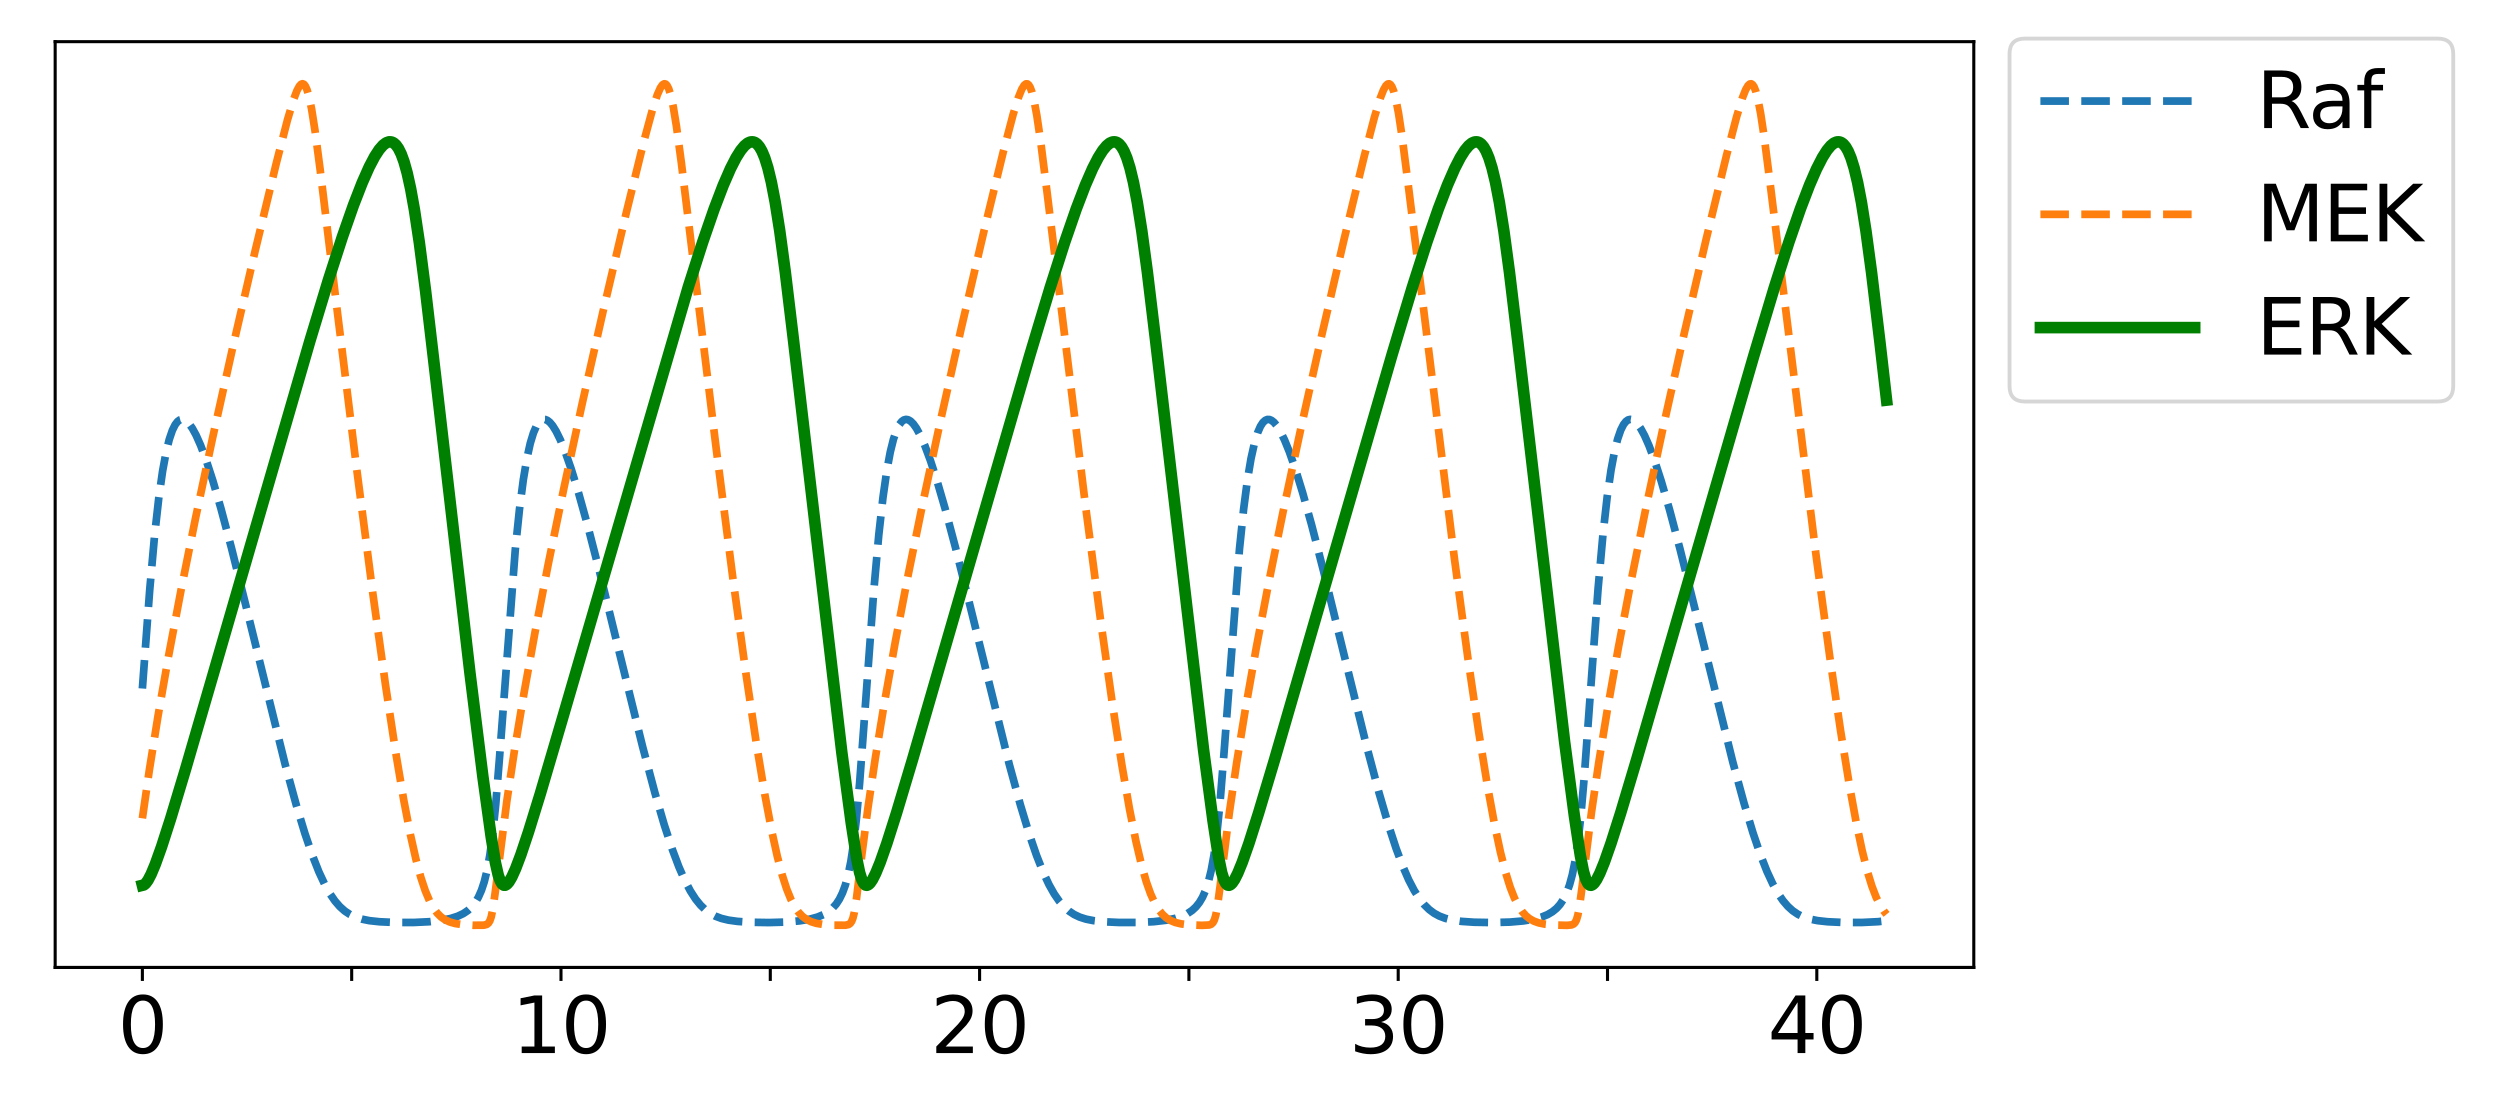 <?xml version="1.0" encoding="utf-8" standalone="no"?>
<!DOCTYPE svg PUBLIC "-//W3C//DTD SVG 1.1//EN"
  "http://www.w3.org/Graphics/SVG/1.1/DTD/svg11.dtd">
<svg height="288pt" version="1.1" viewBox="0 0 648 288" width="648pt" xmlns="http://www.w3.org/2000/svg" xmlns:xlink="http://www.w3.org/1999/xlink">
 <defs>
  <style type="text/css">*{stroke-linecap:butt;stroke-linejoin:round;}</style>
 </defs>
 <g id="figure_1">
  <g id="patch_1">
   <path d="M 0 288 
L 648 288 
L 648 0 
L 0 0 
z
" style="fill:#ffffff;"/>
  </g>
  <g id="axes_1">
   <g id="patch_2">
    <path d="M 14.3 250.76 
L 511.606 250.76 
L 511.606 10.8 
L 14.3 10.8 
z
" style="fill:#ffffff;"/>
   </g>
   <g id="matplotlib.axis_1">
    <g id="xtick_1">
     <g id="line2d_1">
      <defs>
       <path d="M 0 0 
L 0 3.5 
" id="m0ad80e1c14" style="stroke:#000000;stroke-width:0.8;"/>
      </defs>
      <g>
       <use style="stroke:#000000;stroke-width:0.8;" x="36.905" xlink:href="#m0ad80e1c14" y="250.76"/>
      </g>
     </g>
     <g id="text_1">
      <!-- 0 -->
      <g transform="translate(30.542 272.957)scale(0.2 -0.2)">
       <defs>
        <path d="M 2034 4250 
Q 1547 4250 1301 3770 
Q 1056 3291 1056 2328 
Q 1056 1369 1301 889 
Q 1547 409 2034 409 
Q 2525 409 2770 889 
Q 3016 1369 3016 2328 
Q 3016 3291 2770 3770 
Q 2525 4250 2034 4250 
z
M 2034 4750 
Q 2819 4750 3233 4129 
Q 3647 3509 3647 2328 
Q 3647 1150 3233 529 
Q 2819 -91 2034 -91 
Q 1250 -91 836 529 
Q 422 1150 422 2328 
Q 422 3509 836 4129 
Q 1250 4750 2034 4750 
z
" id="DejaVuSans-30" transform="scale(0.016)"/>
       </defs>
       <use xlink:href="#DejaVuSans-30"/>
      </g>
     </g>
    </g>
    <g id="xtick_2">
     <g id="line2d_2">
      <g>
       <use style="stroke:#000000;stroke-width:0.8;" x="91.156" xlink:href="#m0ad80e1c14" y="250.76"/>
      </g>
     </g>
    </g>
    <g id="xtick_3">
     <g id="line2d_3">
      <g>
       <use style="stroke:#000000;stroke-width:0.8;" x="145.408" xlink:href="#m0ad80e1c14" y="250.76"/>
      </g>
     </g>
     <g id="text_2">
      <!-- 10 -->
      <g transform="translate(132.683 272.957)scale(0.2 -0.2)">
       <defs>
        <path d="M 794 531 
L 1825 531 
L 1825 4091 
L 703 3866 
L 703 4441 
L 1819 4666 
L 2450 4666 
L 2450 531 
L 3481 531 
L 3481 0 
L 794 0 
L 794 531 
z
" id="DejaVuSans-31" transform="scale(0.016)"/>
       </defs>
       <use xlink:href="#DejaVuSans-31"/>
       <use x="63.623" xlink:href="#DejaVuSans-30"/>
      </g>
     </g>
    </g>
    <g id="xtick_4">
     <g id="line2d_4">
      <g>
       <use style="stroke:#000000;stroke-width:0.8;" x="199.66" xlink:href="#m0ad80e1c14" y="250.76"/>
      </g>
     </g>
    </g>
    <g id="xtick_5">
     <g id="line2d_5">
      <g>
       <use style="stroke:#000000;stroke-width:0.8;" x="253.911" xlink:href="#m0ad80e1c14" y="250.76"/>
      </g>
     </g>
     <g id="text_3">
      <!-- 20 -->
      <g transform="translate(241.186 272.957)scale(0.2 -0.2)">
       <defs>
        <path d="M 1228 531 
L 3431 531 
L 3431 0 
L 469 0 
L 469 531 
Q 828 903 1448 1529 
Q 2069 2156 2228 2338 
Q 2531 2678 2651 2914 
Q 2772 3150 2772 3378 
Q 2772 3750 2511 3984 
Q 2250 4219 1831 4219 
Q 1534 4219 1204 4116 
Q 875 4013 500 3803 
L 500 4441 
Q 881 4594 1212 4672 
Q 1544 4750 1819 4750 
Q 2544 4750 2975 4387 
Q 3406 4025 3406 3419 
Q 3406 3131 3298 2873 
Q 3191 2616 2906 2266 
Q 2828 2175 2409 1742 
Q 1991 1309 1228 531 
z
" id="DejaVuSans-32" transform="scale(0.016)"/>
       </defs>
       <use xlink:href="#DejaVuSans-32"/>
       <use x="63.623" xlink:href="#DejaVuSans-30"/>
      </g>
     </g>
    </g>
    <g id="xtick_6">
     <g id="line2d_6">
      <g>
       <use style="stroke:#000000;stroke-width:0.8;" x="308.163" xlink:href="#m0ad80e1c14" y="250.76"/>
      </g>
     </g>
    </g>
    <g id="xtick_7">
     <g id="line2d_7">
      <g>
       <use style="stroke:#000000;stroke-width:0.8;" x="362.414" xlink:href="#m0ad80e1c14" y="250.76"/>
      </g>
     </g>
     <g id="text_4">
      <!-- 30 -->
      <g transform="translate(349.689 272.957)scale(0.2 -0.2)">
       <defs>
        <path d="M 2597 2516 
Q 3050 2419 3304 2112 
Q 3559 1806 3559 1356 
Q 3559 666 3084 287 
Q 2609 -91 1734 -91 
Q 1441 -91 1130 -33 
Q 819 25 488 141 
L 488 750 
Q 750 597 1062 519 
Q 1375 441 1716 441 
Q 2309 441 2620 675 
Q 2931 909 2931 1356 
Q 2931 1769 2642 2001 
Q 2353 2234 1838 2234 
L 1294 2234 
L 1294 2753 
L 1863 2753 
Q 2328 2753 2575 2939 
Q 2822 3125 2822 3475 
Q 2822 3834 2567 4026 
Q 2313 4219 1838 4219 
Q 1578 4219 1281 4162 
Q 984 4106 628 3988 
L 628 4550 
Q 988 4650 1302 4700 
Q 1616 4750 1894 4750 
Q 2613 4750 3031 4423 
Q 3450 4097 3450 3541 
Q 3450 3153 3228 2886 
Q 3006 2619 2597 2516 
z
" id="DejaVuSans-33" transform="scale(0.016)"/>
       </defs>
       <use xlink:href="#DejaVuSans-33"/>
       <use x="63.623" xlink:href="#DejaVuSans-30"/>
      </g>
     </g>
    </g>
    <g id="xtick_8">
     <g id="line2d_8">
      <g>
       <use style="stroke:#000000;stroke-width:0.8;" x="416.666" xlink:href="#m0ad80e1c14" y="250.76"/>
      </g>
     </g>
    </g>
    <g id="xtick_9">
     <g id="line2d_9">
      <g>
       <use style="stroke:#000000;stroke-width:0.8;" x="470.917" xlink:href="#m0ad80e1c14" y="250.76"/>
      </g>
     </g>
     <g id="text_5">
      <!-- 40 -->
      <g transform="translate(458.192 272.957)scale(0.2 -0.2)">
       <defs>
        <path d="M 2419 4116 
L 825 1625 
L 2419 1625 
L 2419 4116 
z
M 2253 4666 
L 3047 4666 
L 3047 1625 
L 3713 1625 
L 3713 1100 
L 3047 1100 
L 3047 0 
L 2419 0 
L 2419 1100 
L 313 1100 
L 313 1709 
L 2253 4666 
z
" id="DejaVuSans-34" transform="scale(0.016)"/>
       </defs>
       <use xlink:href="#DejaVuSans-34"/>
       <use x="63.623" xlink:href="#DejaVuSans-30"/>
      </g>
     </g>
    </g>
   </g>
   <g id="line2d_10">
    <path clip-path="url(#p63d599e5ae)" d="M 36.905 178.466 
L 38.804 152.917 
L 40.069 138.785 
L 41.155 129.055 
L 42.149 122.07 
L 43.053 117.206 
L 43.867 113.913 
L 44.681 111.525 
L 45.404 110.071 
L 46.037 109.254 
L 46.58 108.855 
L 47.122 108.708 
L 47.665 108.788 
L 48.298 109.141 
L 49.021 109.85 
L 49.835 110.988 
L 50.829 112.803 
L 52.005 115.451 
L 53.452 119.322 
L 55.17 124.604 
L 57.249 131.744 
L 59.962 141.911 
L 63.759 157.101 
L 73.886 198.045 
L 76.78 208.604 
L 79.04 216.067 
L 80.939 221.629 
L 82.657 225.99 
L 84.194 229.287 
L 85.55 231.698 
L 86.816 233.533 
L 88.082 234.994 
L 89.348 236.124 
L 90.704 237.027 
L 92.151 237.714 
L 93.779 238.236 
L 95.768 238.635 
L 98.39 238.921 
L 102.188 239.096 
L 107.251 239.104 
L 111.32 238.905 
L 114.485 238.539 
L 116.835 238.06 
L 118.644 237.482 
L 120.091 236.798 
L 121.266 236.009 
L 122.261 235.092 
L 123.165 233.965 
L 123.979 232.603 
L 124.792 230.768 
L 125.516 228.574 
L 126.239 225.635 
L 126.962 221.676 
L 127.686 216.364 
L 128.5 208.431 
L 129.494 196.121 
L 133.563 142.449 
L 134.648 131.987 
L 135.643 124.354 
L 136.547 118.954 
L 137.451 114.877 
L 138.265 112.208 
L 138.988 110.534 
L 139.621 109.546 
L 140.254 108.954 
L 140.797 108.729 
L 141.339 108.739 
L 141.882 108.962 
L 142.515 109.464 
L 143.238 110.324 
L 144.142 111.772 
L 145.227 113.979 
L 146.493 117.089 
L 148.03 121.488 
L 149.929 127.647 
L 152.28 136.08 
L 155.354 147.992 
L 160.327 168.285 
L 166.566 193.545 
L 169.731 205.435 
L 172.172 213.793 
L 174.252 220.135 
L 175.97 224.705 
L 177.507 228.206 
L 178.953 230.959 
L 180.31 233.059 
L 181.576 234.621 
L 182.842 235.838 
L 184.107 236.762 
L 185.464 237.488 
L 187.001 238.061 
L 188.809 238.498 
L 191.16 238.827 
L 194.506 239.048 
L 199.298 239.127 
L 203.819 238.998 
L 207.255 238.691 
L 209.877 238.251 
L 211.866 237.71 
L 213.403 237.081 
L 214.669 236.338 
L 215.754 235.451 
L 216.749 234.33 
L 217.563 233.089 
L 218.376 231.427 
L 219.1 229.449 
L 219.823 226.81 
L 220.546 223.26 
L 221.27 218.481 
L 221.993 212.15 
L 222.807 203.046 
L 224.073 185.978 
L 226.514 152.74 
L 227.78 138.641 
L 228.865 128.941 
L 229.86 121.982 
L 230.764 117.139 
L 231.578 113.863 
L 232.391 111.49 
L 233.115 110.048 
L 233.748 109.24 
L 234.29 108.848 
L 234.833 108.707 
L 235.375 108.793 
L 236.008 109.152 
L 236.731 109.867 
L 237.545 111.011 
L 238.54 112.832 
L 239.715 115.487 
L 241.162 119.363 
L 242.88 124.651 
L 244.96 131.796 
L 247.672 141.967 
L 251.47 157.16 
L 261.597 198.1 
L 264.49 208.655 
L 266.751 216.112 
L 268.649 221.669 
L 270.367 226.024 
L 271.905 229.315 
L 273.261 231.721 
L 274.527 233.552 
L 275.793 235.009 
L 277.058 236.135 
L 278.415 237.035 
L 279.861 237.719 
L 281.489 238.24 
L 283.478 238.637 
L 286.1 238.922 
L 289.898 239.097 
L 294.961 239.103 
L 299.03 238.904 
L 302.195 238.536 
L 304.546 238.056 
L 306.354 237.476 
L 307.801 236.789 
L 308.976 235.997 
L 309.971 235.077 
L 310.875 233.944 
L 311.689 232.575 
L 312.503 230.73 
L 313.226 228.523 
L 313.949 225.567 
L 314.673 221.584 
L 315.396 216.241 
L 316.21 208.271 
L 317.205 195.927 
L 321.273 142.295 
L 322.358 131.863 
L 323.353 124.257 
L 324.257 118.879 
L 325.161 114.821 
L 325.975 112.168 
L 326.699 110.507 
L 327.332 109.529 
L 327.964 108.945 
L 328.507 108.726 
L 329.049 108.742 
L 329.592 108.97 
L 330.225 109.478 
L 330.948 110.344 
L 331.852 111.799 
L 332.938 114.012 
L 334.203 117.127 
L 335.741 121.532 
L 337.639 127.696 
L 339.99 136.134 
L 343.064 148.049 
L 348.128 168.717 
L 354.276 193.601 
L 357.441 205.487 
L 359.882 213.839 
L 361.872 219.918 
L 363.59 224.517 
L 365.127 228.047 
L 366.573 230.828 
L 367.93 232.953 
L 369.196 234.537 
L 370.462 235.774 
L 371.727 236.714 
L 373.084 237.453 
L 374.621 238.038 
L 376.429 238.483 
L 378.78 238.819 
L 382.035 239.041 
L 386.737 239.128 
L 391.348 239.007 
L 394.875 238.701 
L 397.587 238.248 
L 399.577 237.705 
L 401.114 237.074 
L 402.38 236.328 
L 403.465 235.437 
L 404.369 234.429 
L 405.273 233.063 
L 406.087 231.392 
L 406.81 229.403 
L 407.533 226.749 
L 408.257 223.177 
L 408.98 218.37 
L 409.703 212.007 
L 410.608 201.738 
L 411.964 183.204 
L 414.224 152.563 
L 415.49 138.497 
L 416.575 128.827 
L 417.57 121.893 
L 418.474 117.073 
L 419.288 113.813 
L 420.102 111.456 
L 420.825 110.025 
L 421.458 109.226 
L 422.001 108.841 
L 422.543 108.707 
L 423.086 108.798 
L 423.718 109.163 
L 424.442 109.884 
L 425.256 111.035 
L 426.25 112.861 
L 427.426 115.522 
L 428.872 119.405 
L 430.59 124.698 
L 432.76 132.174 
L 435.473 142.374 
L 439.361 157.958 
L 449.126 197.466 
L 452.02 208.075 
L 454.371 215.875 
L 456.269 221.461 
L 457.987 225.846 
L 459.524 229.166 
L 460.881 231.599 
L 462.147 233.453 
L 463.413 234.932 
L 464.678 236.076 
L 466.035 236.992 
L 467.481 237.689 
L 469.109 238.22 
L 471.098 238.625 
L 473.72 238.916 
L 477.518 239.095 
L 482.581 239.105 
L 486.741 238.902 
L 489.001 238.665 
L 489.001 238.665 
" style="fill:none;stroke:#1f77b4;stroke-dasharray:7.4,3.2;stroke-dashoffset:0;stroke-width:2;"/>
   </g>
   <g id="line2d_11">
    <path clip-path="url(#p63d599e5ae)" d="M 36.905 212.113 
L 38.713 199.572 
L 40.974 185.499 
L 43.686 170.059 
L 46.941 152.864 
L 50.739 134.027 
L 55.17 113.195 
L 60.323 90.058 
L 66.11 65.11 
L 71.626 42.259 
L 74.519 31.054 
L 76.056 25.897 
L 76.961 23.507 
L 77.593 22.33 
L 78.046 21.839 
L 78.407 21.707 
L 78.769 21.843 
L 79.131 22.278 
L 79.583 23.273 
L 80.125 25.147 
L 80.758 28.219 
L 81.662 33.94 
L 83.019 44.26 
L 86.816 75.713 
L 92.422 121.292 
L 96.672 154.089 
L 99.927 177.573 
L 102.549 194.925 
L 104.629 207.271 
L 106.347 216.212 
L 107.794 222.655 
L 109.059 227.36 
L 110.235 230.904 
L 111.32 233.479 
L 112.314 235.297 
L 113.309 236.666 
L 114.304 237.664 
L 115.389 238.427 
L 116.564 238.974 
L 118.011 239.384 
L 119.91 239.664 
L 122.713 239.827 
L 125.425 239.805 
L 126.149 239.616 
L 126.601 239.268 
L 126.962 238.692 
L 127.324 237.657 
L 127.776 235.475 
L 128.409 230.926 
L 131.393 207.502 
L 133.382 194.296 
L 135.824 179.648 
L 138.717 163.673 
L 142.153 145.974 
L 146.222 126.219 
L 150.924 104.521 
L 156.349 80.558 
L 162.316 55.212 
L 166.928 36.493 
L 169.098 28.482 
L 170.364 24.598 
L 171.177 22.76 
L 171.72 21.988 
L 172.172 21.715 
L 172.534 21.787 
L 172.895 22.15 
L 173.348 23.051 
L 173.89 24.812 
L 174.523 27.766 
L 175.337 32.744 
L 176.603 42.154 
L 179.496 65.997 
L 185.645 116.314 
L 189.985 150.071 
L 193.33 174.473 
L 196.043 192.683 
L 198.213 205.788 
L 200.021 215.369 
L 201.468 221.94 
L 202.734 226.769 
L 203.909 230.431 
L 204.994 233.11 
L 205.989 235.014 
L 206.983 236.456 
L 207.978 237.513 
L 209.063 238.324 
L 210.239 238.908 
L 211.595 239.326 
L 213.403 239.627 
L 216.025 239.809 
L 219.1 239.822 
L 219.913 239.653 
L 220.366 239.356 
L 220.727 238.858 
L 221.089 237.946 
L 221.451 236.437 
L 221.993 232.981 
L 223.259 222.583 
L 224.977 209.378 
L 226.876 196.548 
L 229.227 182.222 
L 232.03 166.541 
L 235.375 149.116 
L 239.263 130.052 
L 243.875 108.584 
L 249.119 85.242 
L 254.996 60.096 
L 260.06 39.309 
L 262.591 29.708 
L 263.948 25.326 
L 264.852 23.092 
L 265.485 22.078 
L 265.937 21.737 
L 266.299 21.745 
L 266.66 22.039 
L 267.022 22.645 
L 267.474 23.862 
L 268.016 25.998 
L 268.74 29.88 
L 269.734 36.652 
L 271.452 50.271 
L 281.399 131.371 
L 285.287 160.891 
L 288.361 182.622 
L 290.802 198.372 
L 292.791 209.824 
L 294.419 217.99 
L 295.866 224.147 
L 297.131 228.581 
L 298.217 231.645 
L 299.302 234.052 
L 300.296 235.733 
L 301.291 236.987 
L 302.285 237.894 
L 303.37 238.583 
L 304.636 239.104 
L 306.173 239.474 
L 308.253 239.72 
L 311.508 239.85 
L 313.407 239.759 
L 313.949 239.559 
L 314.402 239.137 
L 314.763 238.448 
L 315.125 237.244 
L 315.577 234.823 
L 316.3 229.326 
L 318.651 210.631 
L 320.55 197.665 
L 322.811 183.768 
L 325.614 167.969 
L 328.869 150.911 
L 332.757 131.748 
L 337.278 110.612 
L 342.522 87.186 
L 348.399 61.966 
L 353.644 40.36 
L 356.266 30.324 
L 357.712 25.566 
L 358.617 23.264 
L 359.25 22.178 
L 359.702 21.772 
L 360.063 21.719 
L 360.425 21.945 
L 360.787 22.477 
L 361.239 23.599 
L 361.781 25.625 
L 362.505 29.38 
L 363.409 35.381 
L 364.946 47.365 
L 376.972 144.695 
L 380.498 170.745 
L 383.301 189.866 
L 385.562 203.797 
L 387.37 213.639 
L 388.907 220.852 
L 390.263 226.186 
L 391.439 229.961 
L 392.524 232.742 
L 393.518 234.73 
L 394.513 236.244 
L 395.508 237.359 
L 396.502 238.159 
L 397.587 238.761 
L 398.853 239.214 
L 400.481 239.547 
L 402.741 239.762 
L 406.177 239.85 
L 407.353 239.737 
L 407.895 239.495 
L 408.257 239.127 
L 408.618 238.43 
L 408.98 237.213 
L 409.432 234.776 
L 410.156 229.266 
L 412.506 210.579 
L 414.405 197.618 
L 416.666 183.725 
L 419.469 167.93 
L 422.724 150.874 
L 426.612 131.714 
L 431.133 110.579 
L 436.377 87.155 
L 442.254 61.935 
L 447.499 40.331 
L 450.121 30.298 
L 451.568 25.545 
L 452.472 23.249 
L 453.105 22.169 
L 453.557 21.768 
L 453.919 21.721 
L 454.28 21.952 
L 454.642 22.491 
L 455.094 23.621 
L 455.636 25.656 
L 456.36 29.423 
L 457.264 35.433 
L 458.801 47.423 
L 470.736 144.06 
L 474.263 170.152 
L 477.066 189.325 
L 479.326 203.314 
L 481.135 213.216 
L 482.672 220.492 
L 484.028 225.889 
L 485.204 229.72 
L 486.289 232.552 
L 487.283 234.583 
L 488.278 236.133 
L 489.001 237.002 
L 489.001 237.002 
" style="fill:none;stroke:#ff7f0e;stroke-dasharray:7.4,3.2;stroke-dashoffset:0;stroke-width:2;"/>
   </g>
   <g id="line2d_12">
    <path clip-path="url(#p63d599e5ae)" d="M 36.905 229.475 
L 37.266 229.386 
L 37.719 229.029 
L 38.352 228.168 
L 39.165 226.613 
L 40.25 224.022 
L 41.878 219.478 
L 44.229 212.188 
L 48.026 199.61 
L 55.441 174.143 
L 80.306 88.445 
L 85.098 72.662 
L 88.715 61.477 
L 91.608 53.218 
L 93.869 47.398 
L 95.677 43.319 
L 97.124 40.563 
L 98.3 38.761 
L 99.294 37.623 
L 100.108 37.013 
L 100.831 36.757 
L 101.464 36.787 
L 102.007 37.026 
L 102.64 37.583 
L 103.273 38.47 
L 103.996 39.933 
L 104.719 41.919 
L 105.533 44.825 
L 106.437 48.921 
L 107.432 54.465 
L 108.698 62.928 
L 110.325 75.544 
L 112.947 97.922 
L 121.809 174.425 
L 125.154 201.247 
L 127.324 216.977 
L 128.409 223.601 
L 129.132 226.8 
L 129.675 228.352 
L 130.127 229.111 
L 130.579 229.445 
L 130.941 229.453 
L 131.393 229.195 
L 131.935 228.572 
L 132.659 227.342 
L 133.653 225.14 
L 135.01 221.549 
L 136.999 215.604 
L 140.073 205.653 
L 145.498 187.233 
L 178.411 74.379 
L 182.118 62.808 
L 185.102 54.187 
L 187.453 48.042 
L 189.352 43.683 
L 190.798 40.865 
L 191.974 38.999 
L 192.968 37.793 
L 193.782 37.116 
L 194.506 36.791 
L 195.139 36.753 
L 195.681 36.927 
L 196.224 37.312 
L 196.857 38.057 
L 197.489 39.154 
L 198.213 40.878 
L 199.027 43.47 
L 199.931 47.206 
L 200.925 52.369 
L 202.101 59.792 
L 203.548 70.515 
L 205.627 87.783 
L 218.195 194.99 
L 220.637 213.293 
L 222.083 222.66 
L 222.807 226.148 
L 223.44 228.161 
L 223.892 229.005 
L 224.344 229.413 
L 224.706 229.47 
L 225.067 229.326 
L 225.519 228.913 
L 226.152 227.993 
L 226.966 226.385 
L 228.142 223.511 
L 229.86 218.628 
L 232.391 210.682 
L 236.551 196.802 
L 245.231 166.888 
L 266.931 92.07 
L 272.176 74.647 
L 275.973 62.787 
L 278.957 54.167 
L 281.308 48.024 
L 283.207 43.668 
L 284.654 40.853 
L 285.829 38.989 
L 286.824 37.786 
L 287.637 37.112 
L 288.361 36.789 
L 288.994 36.754 
L 289.536 36.93 
L 290.079 37.319 
L 290.712 38.068 
L 291.345 39.168 
L 292.068 40.898 
L 292.882 43.496 
L 293.786 47.24 
L 294.781 52.41 
L 295.956 59.842 
L 297.403 70.571 
L 299.482 87.845 
L 311.96 194.335 
L 314.402 212.707 
L 315.848 222.189 
L 316.662 226.176 
L 317.295 228.178 
L 317.747 229.015 
L 318.199 229.416 
L 318.561 229.469 
L 318.923 229.321 
L 319.375 228.904 
L 320.008 227.98 
L 320.821 226.369 
L 321.997 223.492 
L 323.715 218.606 
L 326.246 210.658 
L 330.406 196.777 
L 339.086 166.863 
L 360.787 92.045 
L 366.031 74.623 
L 369.829 62.765 
L 372.812 54.147 
L 375.163 48.006 
L 377.062 43.653 
L 378.509 40.84 
L 379.684 38.979 
L 380.679 37.778 
L 381.493 37.107 
L 382.216 36.788 
L 382.849 36.755 
L 383.391 36.934 
L 383.934 37.325 
L 384.567 38.078 
L 385.2 39.183 
L 385.923 40.918 
L 386.737 43.522 
L 387.641 47.273 
L 388.636 52.452 
L 389.811 59.892 
L 391.258 70.628 
L 393.428 88.685 
L 405.544 192.248 
L 408.076 211.471 
L 409.613 221.705 
L 410.427 225.838 
L 411.06 227.972 
L 411.602 229.025 
L 412.054 229.419 
L 412.416 229.468 
L 412.778 229.317 
L 413.23 228.896 
L 413.863 227.968 
L 414.677 226.353 
L 415.852 223.472 
L 417.57 218.584 
L 420.102 210.635 
L 424.261 196.753 
L 432.941 166.838 
L 454.551 92.328 
L 459.886 74.6 
L 463.684 62.743 
L 466.668 54.127 
L 469.019 47.988 
L 470.827 43.829 
L 472.364 40.827 
L 473.539 38.968 
L 474.534 37.771 
L 475.348 37.102 
L 476.071 36.786 
L 476.704 36.756 
L 477.247 36.938 
L 477.789 37.332 
L 478.422 38.089 
L 479.055 39.198 
L 479.778 40.938 
L 480.592 43.548 
L 481.496 47.307 
L 482.491 52.493 
L 483.666 59.941 
L 485.113 70.685 
L 487.283 88.747 
L 489.001 103.717 
L 489.001 103.717 
" style="fill:none;stroke:#008000;stroke-linecap:square;stroke-width:3;"/>
   </g>
   <g id="patch_3">
    <path d="M 14.3 250.76 
L 14.3 10.8 
" style="fill:none;stroke:#000000;stroke-linecap:square;stroke-linejoin:miter;stroke-width:0.8;"/>
   </g>
   <g id="patch_4">
    <path d="M 511.606 250.76 
L 511.606 10.8 
" style="fill:none;stroke:#000000;stroke-linecap:square;stroke-linejoin:miter;stroke-width:0.8;"/>
   </g>
   <g id="patch_5">
    <path d="M 14.3 250.76 
L 511.606 250.76 
" style="fill:none;stroke:#000000;stroke-linecap:square;stroke-linejoin:miter;stroke-width:0.8;"/>
   </g>
   <g id="patch_6">
    <path d="M 14.3 10.8 
L 511.606 10.8 
" style="fill:none;stroke:#000000;stroke-linecap:square;stroke-linejoin:miter;stroke-width:0.8;"/>
   </g>
   <g id="legend_1">
    <g id="patch_7">
     <path d="M 524.869 104.071 
L 631.879 104.071 
Q 635.879 104.071 635.879 100.071 
L 635.879 14.002 
Q 635.879 10.002 631.879 10.002 
L 524.869 10.002 
Q 520.869 10.002 520.869 14.002 
L 520.869 100.071 
Q 520.869 104.071 524.869 104.071 
z
" style="fill:#ffffff;opacity:0.8;stroke:#cccccc;stroke-linejoin:miter;"/>
    </g>
    <g id="line2d_13">
     <path d="M 528.869 26.199 
L 568.869 26.199 
" style="fill:none;stroke:#1f77b4;stroke-dasharray:7.4,3.2;stroke-dashoffset:0;stroke-width:2;"/>
    </g>
    <g id="line2d_14"/>
    <g id="text_6">
     <!-- Raf -->
     <g transform="translate(584.869 33.199)scale(0.2 -0.2)">
      <defs>
       <path d="M 2841 2188 
Q 3044 2119 3236 1894 
Q 3428 1669 3622 1275 
L 4263 0 
L 3584 0 
L 2988 1197 
Q 2756 1666 2539 1819 
Q 2322 1972 1947 1972 
L 1259 1972 
L 1259 0 
L 628 0 
L 628 4666 
L 2053 4666 
Q 2853 4666 3247 4331 
Q 3641 3997 3641 3322 
Q 3641 2881 3436 2590 
Q 3231 2300 2841 2188 
z
M 1259 4147 
L 1259 2491 
L 2053 2491 
Q 2509 2491 2742 2702 
Q 2975 2913 2975 3322 
Q 2975 3731 2742 3939 
Q 2509 4147 2053 4147 
L 1259 4147 
z
" id="DejaVuSans-52" transform="scale(0.016)"/>
       <path d="M 2194 1759 
Q 1497 1759 1228 1600 
Q 959 1441 959 1056 
Q 959 750 1161 570 
Q 1363 391 1709 391 
Q 2188 391 2477 730 
Q 2766 1069 2766 1631 
L 2766 1759 
L 2194 1759 
z
M 3341 1997 
L 3341 0 
L 2766 0 
L 2766 531 
Q 2569 213 2275 61 
Q 1981 -91 1556 -91 
Q 1019 -91 701 211 
Q 384 513 384 1019 
Q 384 1609 779 1909 
Q 1175 2209 1959 2209 
L 2766 2209 
L 2766 2266 
Q 2766 2663 2505 2880 
Q 2244 3097 1772 3097 
Q 1472 3097 1187 3025 
Q 903 2953 641 2809 
L 641 3341 
Q 956 3463 1253 3523 
Q 1550 3584 1831 3584 
Q 2591 3584 2966 3190 
Q 3341 2797 3341 1997 
z
" id="DejaVuSans-61" transform="scale(0.016)"/>
       <path d="M 2375 4863 
L 2375 4384 
L 1825 4384 
Q 1516 4384 1395 4259 
Q 1275 4134 1275 3809 
L 1275 3500 
L 2222 3500 
L 2222 3053 
L 1275 3053 
L 1275 0 
L 697 0 
L 697 3053 
L 147 3053 
L 147 3500 
L 697 3500 
L 697 3744 
Q 697 4328 969 4595 
Q 1241 4863 1831 4863 
L 2375 4863 
z
" id="DejaVuSans-66" transform="scale(0.016)"/>
      </defs>
      <use xlink:href="#DejaVuSans-52"/>
      <use x="67.232" xlink:href="#DejaVuSans-61"/>
      <use x="128.512" xlink:href="#DejaVuSans-66"/>
     </g>
    </g>
    <g id="line2d_15">
     <path d="M 528.869 55.555 
L 568.869 55.555 
" style="fill:none;stroke:#ff7f0e;stroke-dasharray:7.4,3.2;stroke-dashoffset:0;stroke-width:2;"/>
    </g>
    <g id="line2d_16"/>
    <g id="text_7">
     <!-- MEK -->
     <g transform="translate(584.869 62.555)scale(0.2 -0.2)">
      <defs>
       <path d="M 628 4666 
L 1569 4666 
L 2759 1491 
L 3956 4666 
L 4897 4666 
L 4897 0 
L 4281 0 
L 4281 4097 
L 3078 897 
L 2444 897 
L 1241 4097 
L 1241 0 
L 628 0 
L 628 4666 
z
" id="DejaVuSans-4d" transform="scale(0.016)"/>
       <path d="M 628 4666 
L 3578 4666 
L 3578 4134 
L 1259 4134 
L 1259 2753 
L 3481 2753 
L 3481 2222 
L 1259 2222 
L 1259 531 
L 3634 531 
L 3634 0 
L 628 0 
L 628 4666 
z
" id="DejaVuSans-45" transform="scale(0.016)"/>
       <path d="M 628 4666 
L 1259 4666 
L 1259 2694 
L 3353 4666 
L 4166 4666 
L 1850 2491 
L 4331 0 
L 3500 0 
L 1259 2247 
L 1259 0 
L 628 0 
L 628 4666 
z
" id="DejaVuSans-4b" transform="scale(0.016)"/>
      </defs>
      <use xlink:href="#DejaVuSans-4d"/>
      <use x="86.279" xlink:href="#DejaVuSans-45"/>
      <use x="149.463" xlink:href="#DejaVuSans-4b"/>
     </g>
    </g>
    <g id="line2d_17">
     <path d="M 528.869 84.911 
L 568.869 84.911 
" style="fill:none;stroke:#008000;stroke-linecap:square;stroke-width:3;"/>
    </g>
    <g id="line2d_18"/>
    <g id="text_8">
     <!-- ERK -->
     <g transform="translate(584.869 91.911)scale(0.2 -0.2)">
      <use xlink:href="#DejaVuSans-45"/>
      <use x="63.184" xlink:href="#DejaVuSans-52"/>
      <use x="132.666" xlink:href="#DejaVuSans-4b"/>
     </g>
    </g>
   </g>
  </g>
 </g>
 <defs>
  <clipPath id="p63d599e5ae">
   <rect height="239.96" width="497.306" x="14.3" y="10.8"/>
  </clipPath>
 </defs>
</svg>

